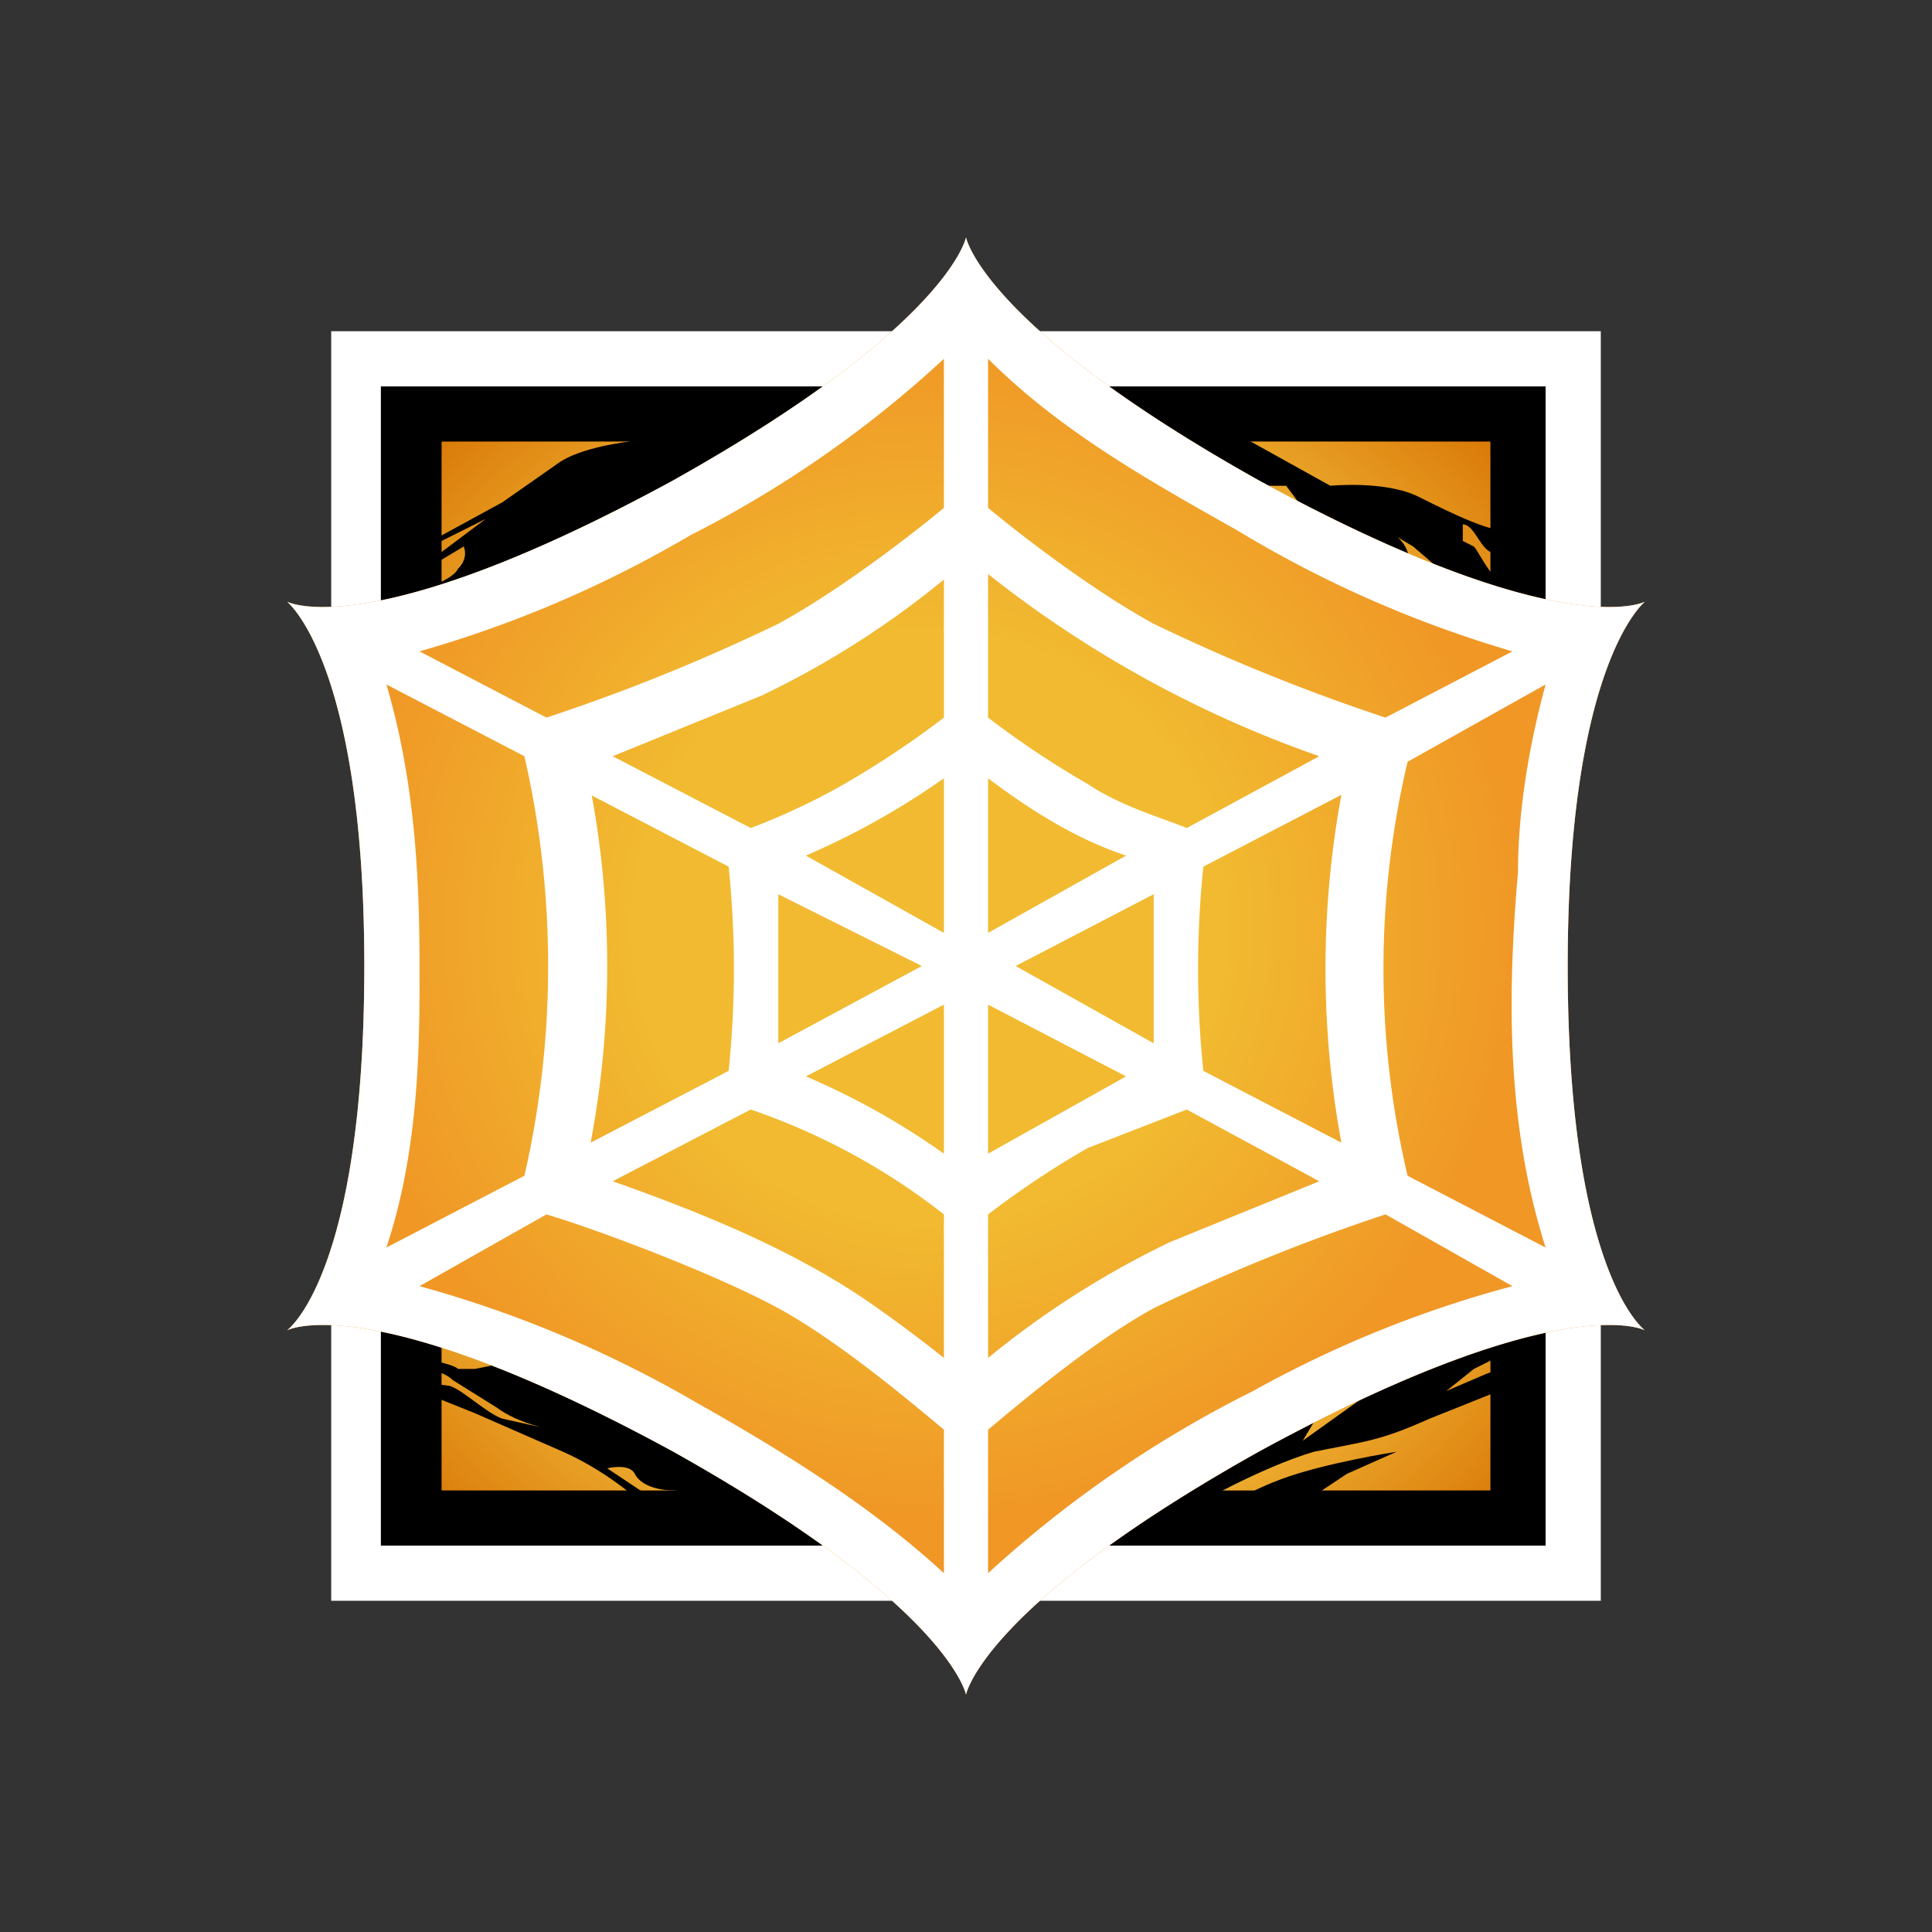 <svg xmlns="http://www.w3.org/2000/svg" viewBox="0 0 350 350"><rect x="0" y="0" width="350" height="350" fill="#333333" stroke="none"/><switch><g><path fill="#fff" d="M290 235v55H60v-55h230zm0-60H60h230zm0-60H60V60h230v55z"/><path d="M69 70h211v210H69z"/><path fill="#da7a08" d="M80 80h190v190H80z"/><radialGradient id="a" cx="171.7" cy="281.7" r=".7" gradientTransform="matrix(195.168 0 0 -195.465 -33336 55240)" gradientUnits="userSpaceOnUse"><stop offset="0" stop-color="#fd5"/><stop offset=".5" stop-color="#fd5"/><stop offset="1" stop-color="#fd5" stop-opacity="0"/></radialGradient><path fill="url(#a)" d="M80 80h190v190H80z"/><path d="M235 273l9-6 9-4s-13 2-21 5-13 7-13 7l-3-2s12-7 22-10c10-2 12-2 21-6l15-6v-4l-5 2-7 3 5-4 8-4-1-3-24 10-14 10 3-5-34 20 23 1 7-4zm-112 0h-6s-6-6-15-10l-16-7-10-4c-4-1-3-2-3-2l8 1c2 0 7 5 10 6l9 2s-6-1-10-4l-8-5c-2-2-6-2-6-2v-2s6 1 7 2h3l5-1 56 27h-17s-5-4-8-4-6-1-7-3-5-1-5-1l6 4 7 3zM223 78l9 5 9 5s10-1 16 2 14 7 17 6 1 8 1 8l-5-4c-2-1-3-5-5-5v3l2 1c1 1 3 6 6 7l4 2-2 1-12-4-7-6-5-3s3 1 4 4-3 1-3 1l-16-9-3-4h-5l-18-10h13zM75 101v-1l5-3 11-6 10-7c4-3 13-4 13-4l2-2h24l-16 12-41 17-6 1v-1c1-1 5-2 6-4 2-2 1-4 1-4l-5 3-3 1-1-1 5-2 8-6-8 4-5 3zm15-7l4-3 7-4 8-4-8 5-5 5-6 1z"/><radialGradient id="b" cx="171.3" cy="281.4" r=".7" gradientTransform="matrix(152.536 0 0 -152.768 -25961 43157)" gradientUnits="userSpaceOnUse"><stop offset="0" stop-color="#f1ba30"/><stop offset=".5" stop-color="#f1ba30"/><stop offset="1" stop-color="#f09726"/></radialGradient><path fill="url(#b)" d="M175 307s-3-16-53-44c-55-30-70-22-70-22s14-10 14-66c0-55-14-66-14-66s15 8 70-22c50-28 53-44 53-44s3 16 53 44c55 30 70 22 70 22s-14 11-14 66c0 56 14 66 14 66s-15-8-70 22c-50 28-53 44-53 44z"/><path fill="#fff" d="M175 307s-3-16-53-44c-55-30-70-22-70-22s14-10 14-66c0-55-14-66-14-66s15 8 70-22c50-28 53-44 53-44s3 16 53 44c55 30 70 22 70 22s-14 11-14 66c0 56 14 66 14 66s-15-8-70 22c-50 28-53 44-53 44zm76-87a345 345 0 00-42 17c-11 6-24 17-30 22v26a209 209 0 0148-33 205 205 0 0147-19l-23-13zm-152 0l-23 13a211 211 0 0150 21c16 9 32 19 45 31v-26c-6-5-19-16-30-22s-32-14-42-17zm37-19l-25 13c17 6 34 13 48 23a255 255 0 0112 9v-26a119 119 0 00-35-19zm79 0l-18 7a167 167 0 00-18 12v26a163 163 0 0133-21l27-11-24-13zM70 124c5 17 6 34 6 51v4c0 16-1 32-6 47l25-13a170 170 0 000-76l-25-13zm210 0l-25 14a163 163 0 000 75l25 13c-7-22-7-45-5-68 0-11 2-23 5-34zm-76 71l-25-13v27l25-14zm-33 14v-27l-25 13a134 134 0 0125 14zm-64-66c4 21 4 43 0 64l25-13a180 180 0 000-37l-25-13zm136 1l-25 13a179 179 0 000 37l25 13a174 174 0 010-63zm-102 18v27l26-14-26-13zm68 0l-25 13 25 14v-27zm-30-21v28l25-14c-9-3-17-8-25-14zm-8 0a139 139 0 01-25 14l25 14v-28zm8-36v25a167 167 0 0018 12c6 4 13 6 18 8l24-13a206 206 0 01-60-33zm-8 0a163 163 0 01-33 21l-27 11 25 13a119 119 0 0017-8 167 167 0 0018-12v-25zm8-40v27c6 5 19 15 30 21a346 346 0 0042 17l23-12a210 210 0 01-50-22c-16-9-32-18-45-31zm-8 0a202 202 0 01-46 32 210 210 0 01-49 21l23 12a345 345 0 0042-17c11-6 24-16 30-21V65z"/></g></switch></svg>